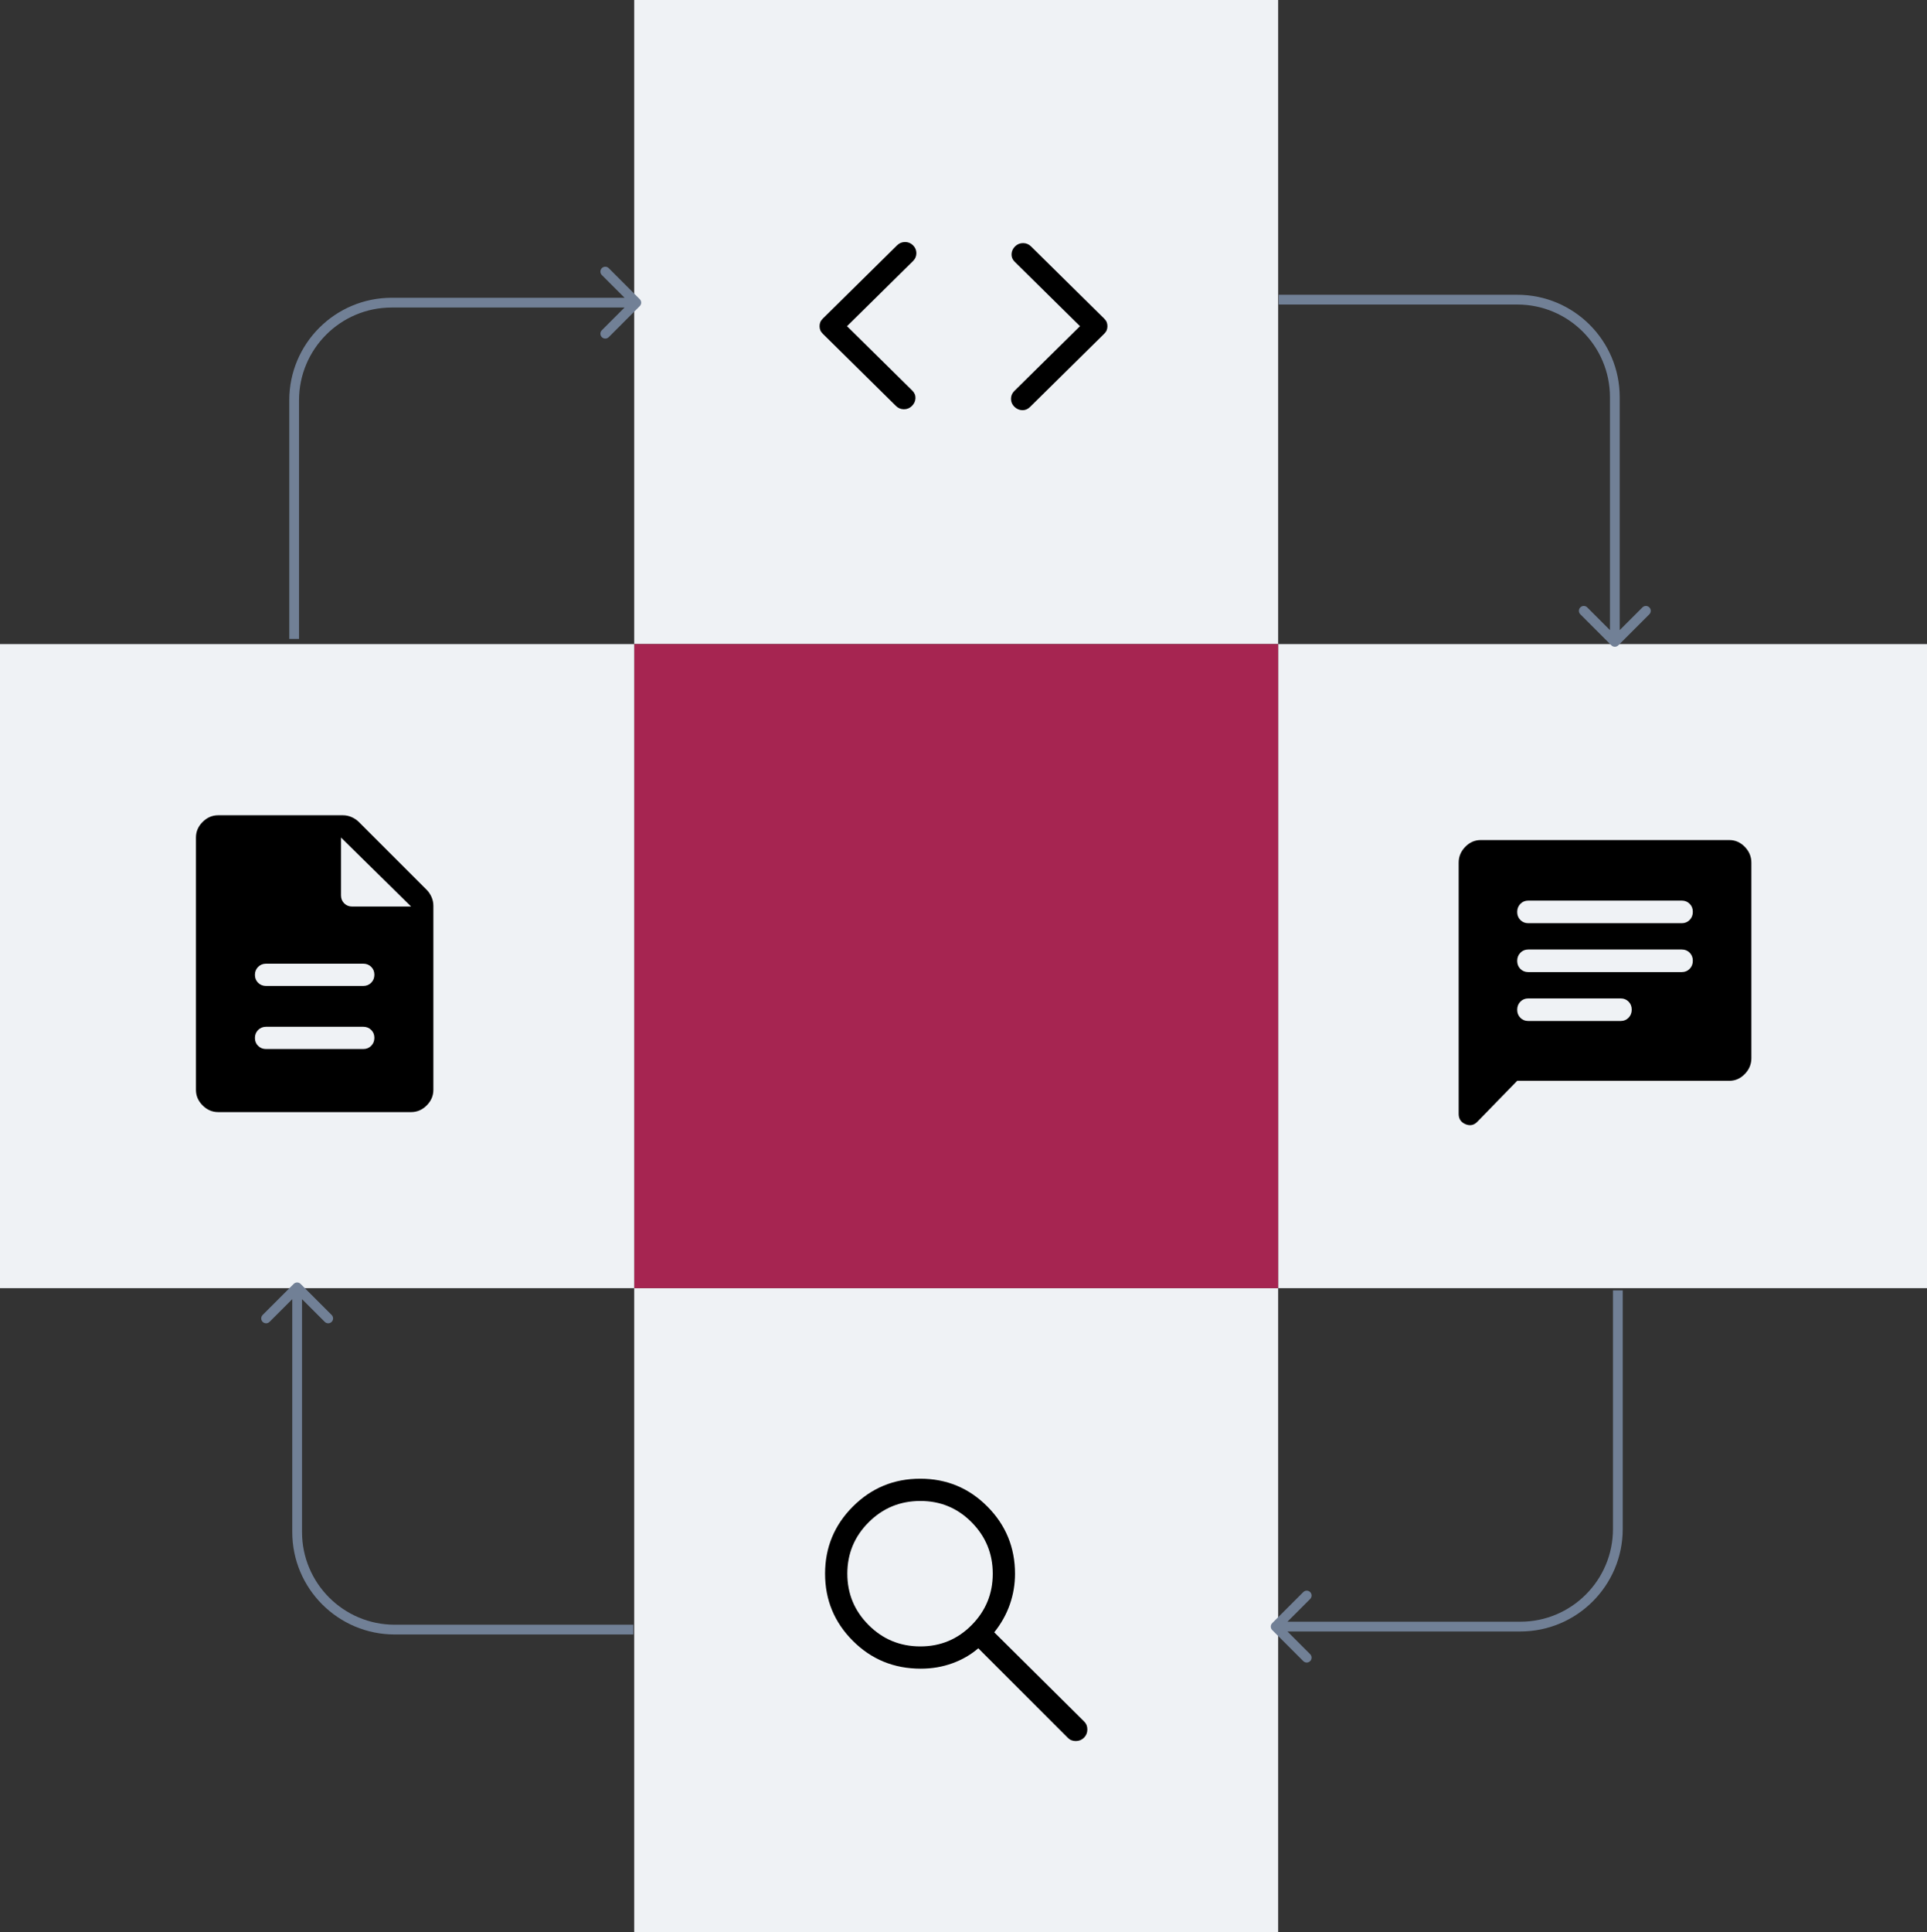 <svg width="395" height="396" viewBox="0 0 395 396" fill="none" xmlns="http://www.w3.org/2000/svg">
<rect x="0" y="0" width="395" height="396" fill="#333333" stroke="none"/>
<rect x="262" y="132" width="133" height="132" fill="#EFF2F5"/>
<rect x="130" y="264" width="132" height="132" fill="#EFF2F5"/>
<rect x="130" width="132" height="132" fill="#EFF2F5"/>
<rect x="130" y="132" width="132" height="132" fill="#A62551"/>
<rect y="132" width="130" height="132" fill="#EFF2F5"/>
<path d="M54.538 214.99H74.461C75.107 214.99 75.649 214.77 76.086 214.33C76.523 213.89 76.742 213.345 76.742 212.695C76.742 212.045 76.523 211.504 76.086 211.073C75.649 210.643 75.107 210.427 74.461 210.427H54.538C53.892 210.427 53.35 210.647 52.913 211.087C52.475 211.527 52.257 212.072 52.257 212.722C52.257 213.372 52.475 213.912 52.913 214.343C53.35 214.774 53.892 214.99 54.538 214.99ZM54.538 202.063H74.461C75.107 202.063 75.649 201.843 76.086 201.403C76.523 200.963 76.742 200.418 76.742 199.768C76.742 199.118 76.523 198.577 76.086 198.146C75.649 197.715 75.107 197.5 74.461 197.5H54.538C53.892 197.5 53.35 197.72 52.913 198.16C52.475 198.6 52.257 199.144 52.257 199.795C52.257 200.445 52.475 200.985 52.913 201.416C53.35 201.847 53.892 202.063 54.538 202.063ZM44.728 227.917C43.512 227.917 42.447 227.46 41.535 226.548C40.622 225.635 40.166 224.571 40.166 223.354V171.646C40.166 170.429 40.622 169.365 41.535 168.452C42.447 167.54 43.512 167.083 44.728 167.083H70.278C70.909 167.083 71.511 167.21 72.082 167.464C72.654 167.717 73.143 168.047 73.548 168.452L87.464 182.368C87.87 182.773 88.199 183.262 88.453 183.834C88.706 184.405 88.833 185.007 88.833 185.638V223.354C88.833 224.571 88.376 225.635 87.464 226.548C86.551 227.46 85.487 227.917 84.27 227.917H44.728ZM69.898 183.508C69.898 184.155 70.117 184.697 70.554 185.134C70.991 185.571 71.533 185.79 72.18 185.79H84.27L69.898 171.646V183.508Z" fill="black"/>
<path d="M311 221.5L302.825 229.902C302.125 230.621 301.312 230.784 300.388 230.391C299.463 229.998 299 229.295 299 228.283V176.792C299 175.558 299.45 174.479 300.35 173.554C301.25 172.629 302.3 172.167 303.5 172.167H354.5C355.7 172.167 356.75 172.629 357.65 173.554C358.55 174.479 359 175.558 359 176.792V216.875C359 218.108 358.55 219.187 357.65 220.112C356.75 221.037 355.7 221.5 354.5 221.5H311ZM313.25 209.244H332.225C332.863 209.244 333.397 209.021 333.828 208.575C334.259 208.129 334.475 207.577 334.475 206.918C334.475 206.259 334.259 205.711 333.828 205.274C333.397 204.837 332.863 204.619 332.225 204.619H313.25C312.613 204.619 312.078 204.842 311.647 205.287C311.216 205.733 311 206.286 311 206.945C311 207.604 311.216 208.152 311.647 208.589C312.078 209.025 312.613 209.244 313.25 209.244ZM313.25 199.223H344.75C345.388 199.223 345.922 199 346.353 198.554C346.784 198.108 347 197.556 347 196.897C347 196.238 346.784 195.69 346.353 195.253C345.922 194.816 345.388 194.598 344.75 194.598H313.25C312.613 194.598 312.078 194.821 311.647 195.267C311.216 195.712 311 196.265 311 196.924C311 197.583 311.216 198.131 311.647 198.568C312.078 199.004 312.613 199.223 313.25 199.223ZM313.25 189.202H344.75C345.388 189.202 345.922 188.979 346.353 188.533C346.784 188.087 347 187.535 347 186.876C347 186.217 346.784 185.669 346.353 185.232C345.922 184.795 345.388 184.577 344.75 184.577H313.25C312.613 184.577 312.078 184.8 311.647 185.246C311.216 185.692 311 186.244 311 186.903C311 187.562 311.216 188.11 311.647 188.547C312.078 188.984 312.613 189.202 313.25 189.202Z" fill="black"/>
<path d="M173.623 66.85L187.007 80.05C187.463 80.5 187.678 81.025 187.653 81.625C187.628 82.225 187.387 82.75 186.93 83.2C186.474 83.65 185.929 83.875 185.296 83.875C184.662 83.875 184.117 83.65 183.661 83.2L168.68 68.425C168.427 68.175 168.25 67.925 168.148 67.675C168.047 67.425 167.996 67.15 167.996 66.85C167.996 66.55 168.047 66.275 168.148 66.025C168.25 65.775 168.427 65.525 168.68 65.275L183.889 50.275C184.345 49.825 184.89 49.6 185.524 49.6C186.157 49.6 186.702 49.825 187.159 50.275C187.615 50.725 187.843 51.263 187.843 51.888C187.843 52.513 187.615 53.05 187.159 53.5L173.623 66.85ZM221.377 66.85L207.994 53.65C207.538 53.2 207.322 52.675 207.348 52.075C207.373 51.475 207.614 50.95 208.07 50.5C208.526 50.05 209.071 49.825 209.705 49.825C210.339 49.825 210.884 50.05 211.34 50.5L226.32 65.275C226.574 65.525 226.751 65.775 226.852 66.025C226.954 66.275 227.004 66.55 227.004 66.85C227.004 67.15 226.954 67.425 226.852 67.675C226.751 67.925 226.574 68.175 226.32 68.425L211.112 83.425C210.655 83.875 210.123 84.088 209.515 84.062C208.907 84.037 208.374 83.8 207.918 83.35C207.462 82.9 207.234 82.362 207.234 81.737C207.234 81.112 207.462 80.575 207.918 80.125L221.377 66.85Z" fill="black"/>
<path d="M188.744 341.982C183.261 341.982 178.62 340.081 174.822 336.279C171.024 332.477 169.125 327.889 169.125 322.516C169.125 317.142 171.026 312.554 174.828 308.752C178.63 304.95 183.231 303.049 188.63 303.049C194.029 303.049 198.616 304.95 202.393 308.752C206.17 312.554 208.058 317.146 208.058 322.527C208.058 324.699 207.703 326.799 206.994 328.827C206.284 330.855 205.219 332.756 203.8 334.53L222.202 352.78C222.658 353.214 222.886 353.766 222.886 354.436C222.886 355.107 222.658 355.67 222.202 356.126C221.746 356.582 221.183 356.81 220.512 356.81C219.842 356.81 219.29 356.582 218.856 356.126L200.53 337.8C199.009 339.118 197.236 340.145 195.21 340.88C193.185 341.615 191.029 341.982 188.744 341.982ZM188.668 337.42C192.787 337.42 196.288 335.962 199.171 333.047C202.054 330.132 203.496 326.622 203.496 322.516C203.496 318.409 202.054 314.899 199.171 311.984C196.288 309.069 192.787 307.611 188.668 307.611C184.507 307.611 180.97 309.069 178.057 311.984C175.144 314.899 173.688 318.409 173.688 322.516C173.688 326.622 175.144 330.132 178.057 333.047C180.97 335.962 184.507 337.42 188.668 337.42Z" fill="black"/>
<path d="M331.719 132.258C331.328 132.649 330.695 132.649 330.305 132.258L323.941 125.894C323.55 125.504 323.55 124.871 323.941 124.48C324.331 124.09 324.964 124.09 325.355 124.48L331.012 130.137L336.669 124.48C337.059 124.09 337.692 124.09 338.083 124.48C338.473 124.871 338.473 125.504 338.083 125.894L331.719 132.258ZM330.012 131.551L330.012 81.411L332.012 81.411L332.012 131.551L330.012 131.551ZM311.012 62.411L262.102 62.411L262.102 60.411L311.012 60.411L311.012 62.411ZM330.012 81.411C330.012 70.918 321.505 62.411 311.012 62.411L311.012 60.411C322.61 60.411 332.012 69.813 332.012 81.411L330.012 81.411Z" fill="#718096"/>
<path d="M260.782 334.065C260.391 333.675 260.391 333.042 260.782 332.651L267.146 326.287C267.536 325.897 268.169 325.897 268.56 326.287C268.95 326.678 268.95 327.311 268.56 327.701L262.903 333.358L268.56 339.015C268.95 339.406 268.95 340.039 268.56 340.429C268.169 340.82 267.536 340.82 267.146 340.429L260.782 334.065ZM261.489 332.358L311.629 332.358L311.629 334.358L261.489 334.358L261.489 332.358ZM330.629 313.358L330.629 264.449L332.629 264.449L332.629 313.358L330.629 313.358ZM311.629 332.358C322.122 332.358 330.629 323.852 330.629 313.358L332.629 313.358C332.629 324.956 323.227 334.358 311.629 334.358L311.629 332.358Z" fill="#718096"/>
<path d="M60.203 263.126C60.594 262.736 61.227 262.736 61.617 263.126L67.981 269.49C68.372 269.881 68.372 270.514 67.981 270.905C67.591 271.295 66.957 271.295 66.567 270.905L60.91 265.248L55.253 270.905C54.863 271.295 54.23 271.295 53.839 270.905C53.449 270.514 53.449 269.881 53.839 269.49L60.203 263.126ZM61.91 263.833L61.91 313.974H59.91L59.91 263.833H61.91ZM80.91 332.974H129.82V334.974H80.91V332.974ZM61.91 313.974C61.91 324.467 70.417 332.974 80.91 332.974V334.974C69.312 334.974 59.91 325.572 59.91 313.974H61.91Z" fill="#718096"/>
<path d="M131.144 61.319C131.535 61.71 131.535 62.343 131.144 62.733L124.78 69.097C124.39 69.488 123.757 69.488 123.366 69.097C122.975 68.707 122.975 68.074 123.366 67.683L129.023 62.026L123.366 56.37C122.975 55.979 122.975 55.346 123.366 54.955C123.757 54.565 124.39 54.565 124.78 54.955L131.144 61.319ZM130.437 63.026L80.297 63.026L80.297 61.026L130.437 61.026L130.437 63.026ZM61.297 82.026L61.297 130.936L59.297 130.936L59.297 82.026L61.297 82.026ZM80.297 63.026C69.803 63.026 61.297 71.533 61.297 82.026L59.297 82.026C59.297 70.428 68.699 61.026 80.297 61.026L80.297 63.026Z" fill="#718096"/>
</svg>
